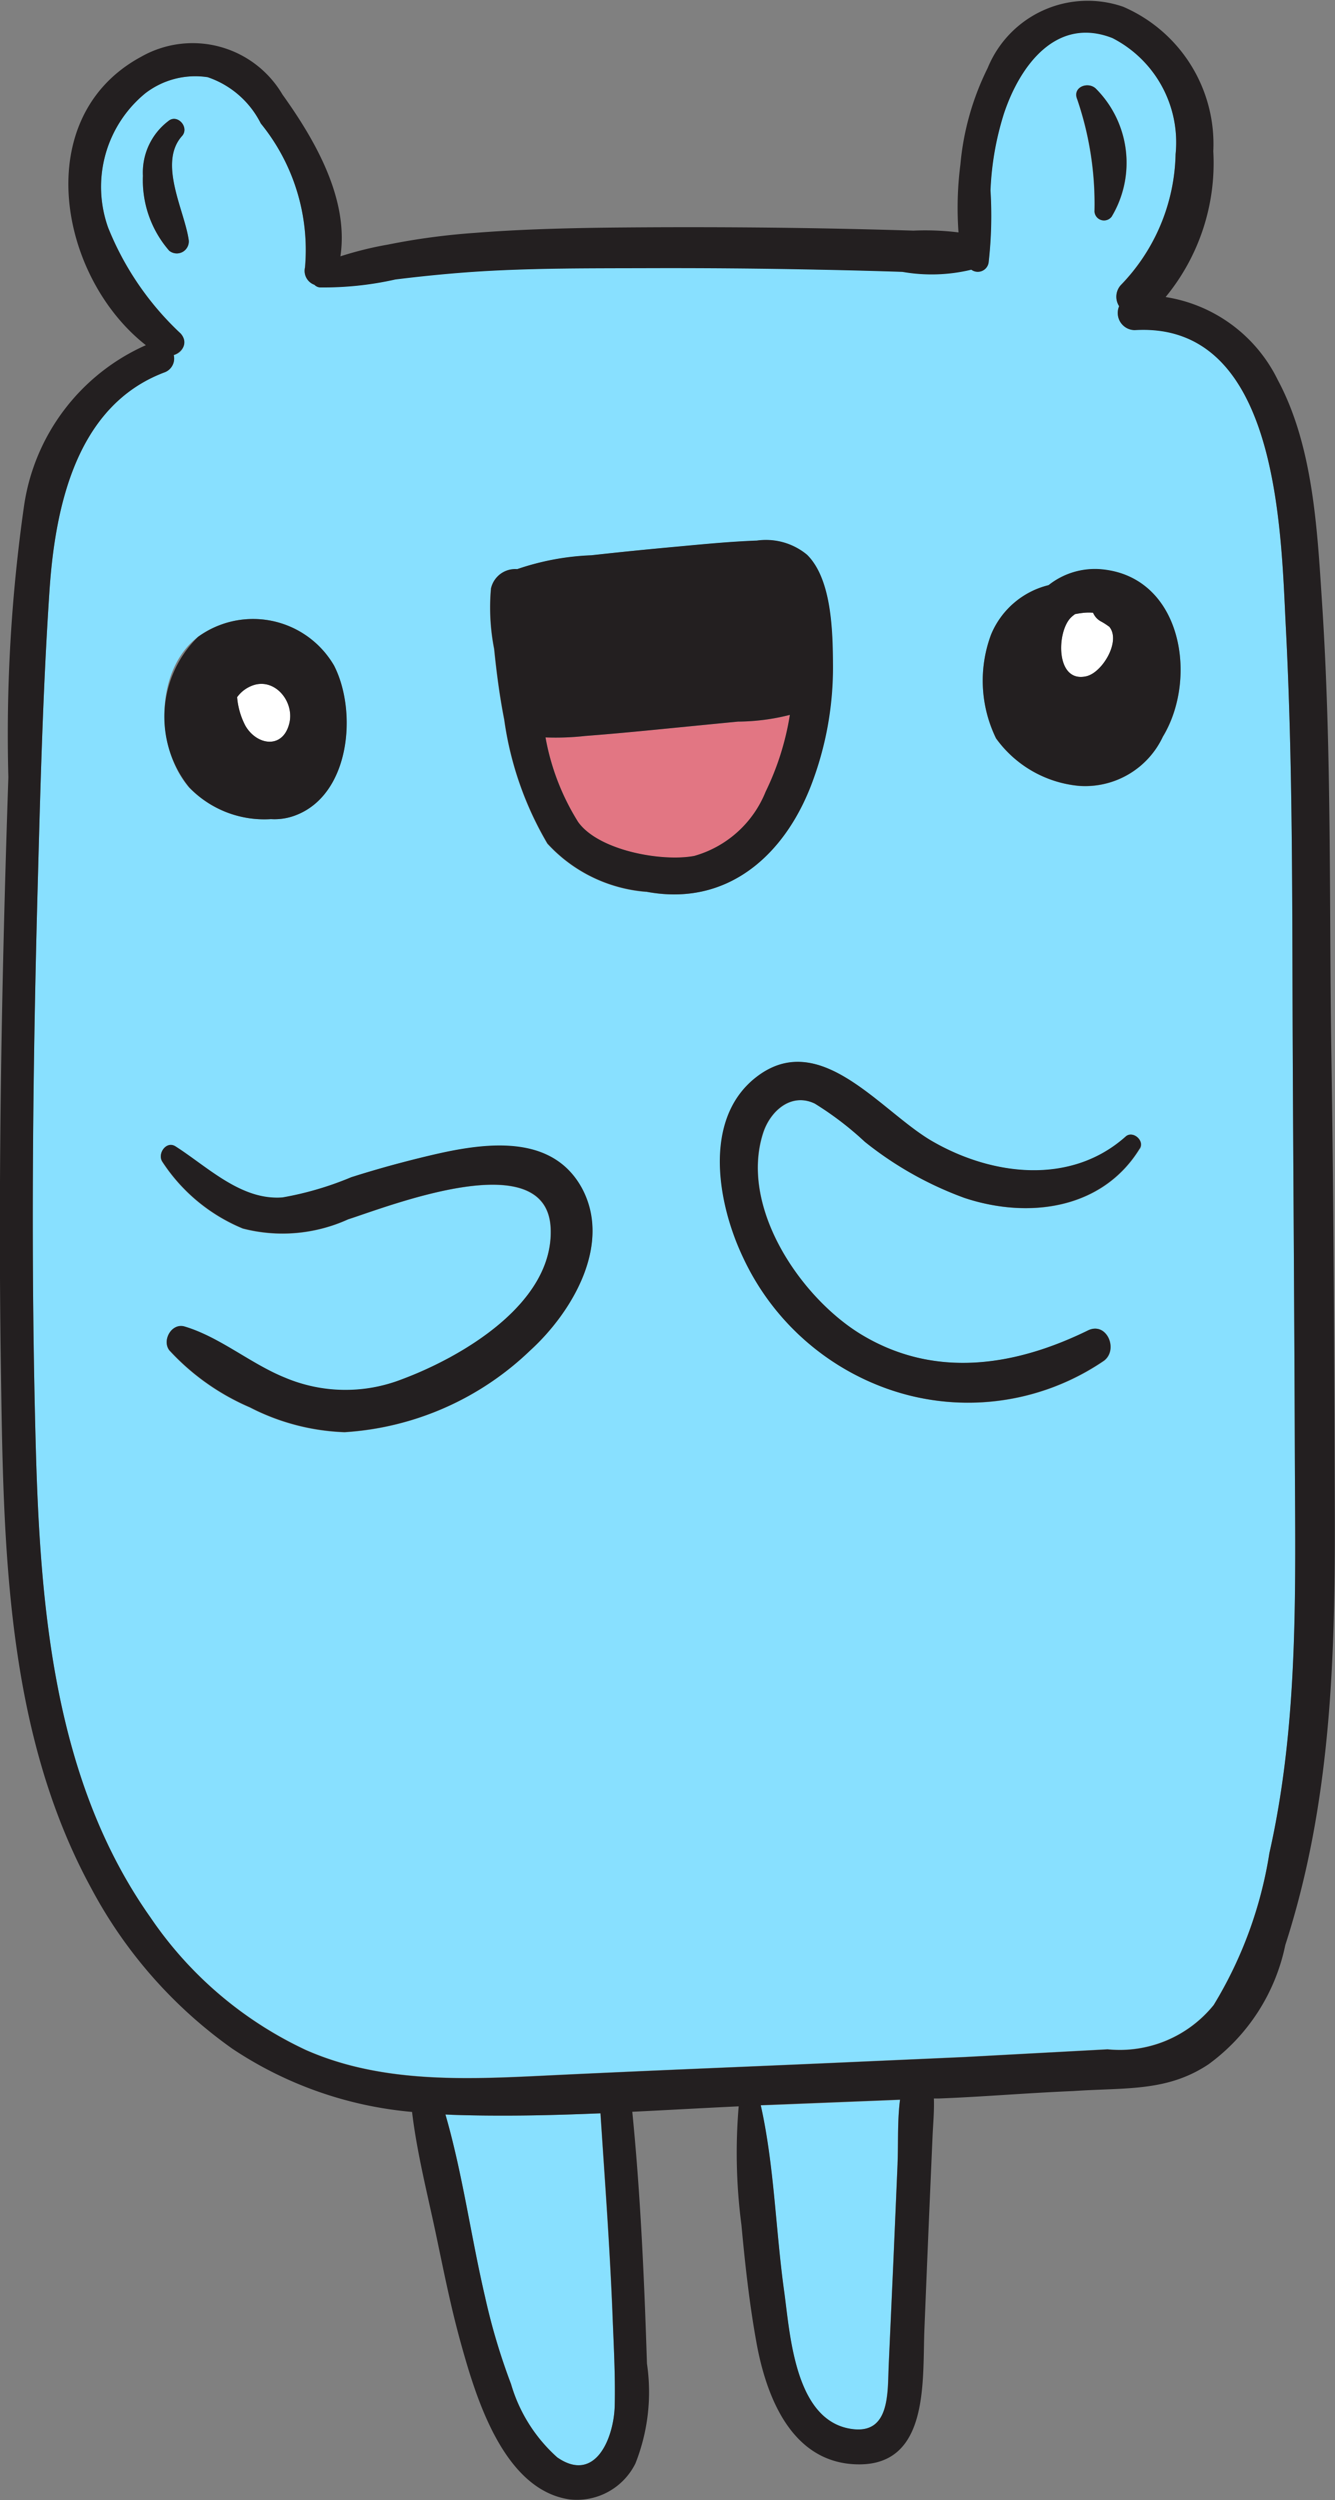 <svg xmlns="http://www.w3.org/2000/svg" width="42.001" height="78.61" viewBox="0 0 42.001 78.61">
  <rect x="0" y="0" width="42.001" height="78.61" fill="#808080" stroke="none"/>
  <g id="doodle-135" transform="translate(-155.837 -13.16)">
    <path id="Trazado_990" data-name="Trazado 990" d="M263.874,502.33c-1.554.065-3.109.1-4.657.048l-.217-.011c.543,1.873.8,3.846,1.248,5.741a19.709,19.709,0,0,0,.815,2.733,4.958,4.958,0,0,0,1.456,2.309c1.206.838,1.784-.622,1.807-1.63s-.038-2-.079-3C264.162,506.458,264.008,504.395,263.874,502.33Z" transform="translate(-89.149 -422.72)" fill="#88e0ff"/>
    <path id="Trazado_991" data-name="Trazado 991" d="M288.241,178.842c-.8.077-1.6.159-2.4.235s-1.6.155-2.406.216a8.367,8.367,0,0,1-1.252.046A7.438,7.438,0,0,0,283.206,182c.64.9,2.634,1.262,3.655,1.068a3.441,3.441,0,0,0,2.251-2.019,8.571,8.571,0,0,0,.763-2.417A6.679,6.679,0,0,1,288.241,178.842Z" transform="translate(-109.18 -142.992)" fill="#e27683"/>
    <path id="Trazado_992" data-name="Trazado 992" d="M402.608,154.961a1.522,1.522,0,0,0-.272,0c-.087.008-.187.023-.293.043a1.135,1.135,0,0,0-.111.088c-.484.437-.515,2.1.469,1.865.512-.122,1.1-1.125.709-1.565a1.821,1.821,0,0,0-.242-.155A.562.562,0,0,1,402.608,154.961Z" transform="translate(-212.381 -122.534)" fill="#fff"/>
    <path id="Trazado_993" data-name="Trazado 993" d="M193.988,23.205a9.209,9.209,0,0,0-.427,2.429,12.936,12.936,0,0,1-.058,2.274.345.345,0,0,1-.543.213,5.414,5.414,0,0,1-2.167.068q-1.358-.043-2.724-.071-2.649-.056-5.3-.046c-1.766,0-3.547,0-5.317.106-.873.056-1.743.136-2.611.25a10.254,10.254,0,0,1-2.381.25.272.272,0,0,1-.167-.082.463.463,0,0,1-.295-.543,6.3,6.3,0,0,0-1.392-4.53,2.9,2.9,0,0,0-1.661-1.451,2.606,2.606,0,0,0-1.971.512,3.8,3.8,0,0,0-1.166,4.227,9.346,9.346,0,0,0,2.278,3.323.405.405,0,0,1-.216.679.463.463,0,0,1-.307.55c-2.782,1.057-3.431,4.267-3.605,6.9-.213,3.213-.292,6.44-.379,9.658-.154,5.728-.206,11.465-.05,17.195.136,5.1.572,10.529,3.608,14.823a12.117,12.117,0,0,0,4.9,4.169c2.468,1.087,5.222.911,7.849.784,2.877-.136,5.756-.253,8.633-.379l4.24-.189,4.492-.242a3.8,3.8,0,0,0,3.338-1.394,13.063,13.063,0,0,0,1.752-4.778c.94-4.151.815-8.4.8-12.633-.014-4.309-.048-8.618-.067-12.925-.02-4.332.007-8.684-.217-13.011-.159-3.055-.234-9.595-4.754-9.32a.537.537,0,0,1-.489-.751.543.543,0,0,1,.056-.666,6.093,6.093,0,0,0,1.72-4.115,3.693,3.693,0,0,0-1.991-3.656C195.632,20.147,194.485,21.714,193.988,23.205Zm-26.264,4.327a3.4,3.4,0,0,1-.825-2.353,2.042,2.042,0,0,1,.8-1.722c.283-.239.671.2.432.469-.769.853.09,2.366.211,3.289A.377.377,0,0,1,167.724,27.532Zm.9,12.147a2.948,2.948,0,0,1,4.287.9c.743,1.449.507,4.066-1.223,4.711a1.845,1.845,0,0,1-.762.115,3.3,3.3,0,0,1-2.581-1c-1.066-1.244-1.069-3.687.283-4.727Zm10.469,22.428a9.261,9.261,0,0,1-5.851,2.581,7.035,7.035,0,0,1-2.98-.781,7.388,7.388,0,0,1-2.533-1.793c-.242-.312.076-.868.478-.747,1.121.336,2.077,1.174,3.172,1.614a4.89,4.89,0,0,0,3.657.049c1.884-.7,4.8-2.392,4.689-4.763-.128-2.648-5.063-.694-6.371-.272a4.987,4.987,0,0,1-3.313.289,5.548,5.548,0,0,1-2.528-2.093c-.174-.25.12-.679.408-.488,1.013.645,2.07,1.709,3.366,1.606a9.893,9.893,0,0,0,2.164-.636c.7-.228,1.415-.425,2.133-.6,1.679-.416,4.075-.931,5.1.925,1,1.769-.277,3.907-1.589,5.11Zm3.642-14.411a4.719,4.719,0,0,1-3.114-1.517,10.592,10.592,0,0,1-1.358-3.9c-.144-.734-.242-1.475-.317-2.22a6.737,6.737,0,0,1-.1-1.9.778.778,0,0,1,.822-.606A8.143,8.143,0,0,1,181,37.114q1.345-.155,2.7-.272c.833-.077,1.671-.159,2.508-.19a2.025,2.025,0,0,1,1.577.446c.785.769.815,2.429.815,3.449a10.324,10.324,0,0,1-.687,3.8c-.854,2.233-2.664,3.813-5.174,3.344Zm15.532,8.073c-1.176,1.913-3.5,2.218-5.512,1.551a11.059,11.059,0,0,1-3.137-1.766,10.236,10.236,0,0,0-1.572-1.2c-.75-.36-1.41.238-1.63.932-.746,2.332,1.179,5.169,3.086,6.325,2.309,1.4,4.837,1,7.147-.128.576-.281.951.592.5.951a7.586,7.586,0,0,1-6.995.823,7.93,7.93,0,0,1-4.356-4.048c-.8-1.675-1.288-4.328.371-5.659,2.013-1.615,3.939,1.045,5.57,1.986,1.873,1.087,4.356,1.4,6.087-.145.22-.2.6.122.448.378Zm.728-12.969a2.7,2.7,0,0,1-2.646,1.564,3.663,3.663,0,0,1-2.61-1.494,4.156,4.156,0,0,1-.155-3.268,2.64,2.64,0,0,1,1.808-1.549,2.345,2.345,0,0,1,1.611-.5c2.569.189,3.108,3.391,2,5.246Zm-1.63-16.327a.3.3,0,0,1-.53-.168,10.285,10.285,0,0,0-.543-3.532c-.168-.394.365-.581.606-.318a3.288,3.288,0,0,1,.478,4.018Z" transform="translate(-6.567 -6.489)" fill="#88e0ff"/>
    <path id="Trazado_994" data-name="Trazado 994" d="M332,499.385c.428,1.91.471,3.924.738,5.862.187,1.358.337,4.075,2.135,4.32,1.206.162,1.115-1.167,1.153-2l.143-3.172q.071-1.588.136-3.172c.027-.641-.009-1.346.077-2.009l-4.068.162Z" transform="translate(-152.232 -420.024)" fill="#88e0ff"/>
    <path id="Trazado_995" data-name="Trazado 995" d="M212.4,172.718c.178-.7-.488-1.494-1.214-1.171a1.044,1.044,0,0,0-.427.346,2.357,2.357,0,0,0,.261.9C211.379,173.408,212.2,173.528,212.4,172.718Z" transform="translate(-47.462 -136.808)" fill="#fff"/>
    <path id="Trazado_996" data-name="Trazado 996" d="M197.286,162.742a1.845,1.845,0,0,0,.762-.115c1.727-.645,1.963-3.26,1.223-4.711a2.948,2.948,0,0,0-4.287-.9,3.524,3.524,0,0,0-.272,4.727A3.275,3.275,0,0,0,197.286,162.742Zm-.64-4.178c.727-.325,1.392.471,1.214,1.171-.205.815-1.022.69-1.38.071a2.357,2.357,0,0,1-.261-.9A1.044,1.044,0,0,1,196.647,158.563Z" transform="translate(-32.922 -123.826)" fill="#231f20"/>
    <path id="Trazado_997" data-name="Trazado 997" d="M385.529,145.37a2.64,2.64,0,0,0-1.808,1.549,4.13,4.13,0,0,0,.155,3.268,3.613,3.613,0,0,0,2.61,1.494,2.7,2.7,0,0,0,2.646-1.564c1.113-1.856.573-5.057-1.991-5.25A2.345,2.345,0,0,0,385.529,145.37Zm1.9,1.3c.391.44-.2,1.443-.709,1.565-.983.232-.951-1.428-.469-1.865a1.131,1.131,0,0,1,.111-.088c.106-.02.206-.035.293-.043a1.524,1.524,0,0,1,.272,0,.562.562,0,0,0,.259.28,1.823,1.823,0,0,1,.236.152Z" transform="translate(-196.701 -113.812)" fill="#231f20"/>
    <path id="Trazado_998" data-name="Trazado 998" d="M279.389,145.931a10.324,10.324,0,0,0,.687-3.8c-.007-1.02-.035-2.68-.815-3.449a2.025,2.025,0,0,0-1.577-.446c-.837.031-1.675.113-2.508.19q-1.349.124-2.7.272a8.169,8.169,0,0,0-2.335.436.778.778,0,0,0-.822.606,6.745,6.745,0,0,0,.1,1.9c.075.744.172,1.486.316,2.22a10.5,10.5,0,0,0,1.358,3.9,4.7,4.7,0,0,0,3.113,1.517C276.712,149.754,278.522,148.174,279.389,145.931Zm-3.676,2.221c-1.022.194-3.016-.17-3.656-1.068a7.489,7.489,0,0,1-1.026-2.658,8.37,8.37,0,0,0,1.252-.046c.8-.061,1.6-.136,2.406-.216s1.6-.158,2.4-.235a6.8,6.8,0,0,0,1.63-.212,8.572,8.572,0,0,1-.763,2.417A3.426,3.426,0,0,1,275.713,148.152Z" transform="translate(-98.032 -108.079)" fill="#231f20"/>
    <path id="Trazado_999" data-name="Trazado 999" d="M335.322,261.291c-1.731,1.543-4.211,1.229-6.087.145-1.63-.941-3.55-3.6-5.57-1.986-1.659,1.331-1.174,3.984-.371,5.659a7.929,7.929,0,0,0,4.356,4.048,7.59,7.59,0,0,0,6.995-.823c.455-.353.079-1.223-.5-.951-2.309,1.132-4.832,1.53-7.147.128-1.9-1.156-3.832-3.992-3.086-6.325.221-.694.882-1.292,1.63-.932a9.984,9.984,0,0,1,1.572,1.2,11.069,11.069,0,0,0,3.137,1.766c2.01.667,4.336.361,5.512-1.551C335.929,261.417,335.546,261.091,335.322,261.291Z" transform="translate(-144.072 -212.394)" fill="#231f20"/>
    <path id="Trazado_1000" data-name="Trazado 1000" d="M201.216,278.593q-1.076.265-2.133.6a10.12,10.12,0,0,1-2.164.636c-1.3.1-2.353-.96-3.366-1.606-.292-.187-.585.238-.408.488a5.548,5.548,0,0,0,2.528,2.093,5,5,0,0,0,3.313-.289c1.308-.418,6.249-2.372,6.371.272.114,2.37-2.805,4.063-4.689,4.763a4.89,4.89,0,0,1-3.657-.049c-1.095-.44-2.051-1.278-3.172-1.614-.408-.121-.72.435-.478.747a7.425,7.425,0,0,0,2.533,1.793,7.035,7.035,0,0,0,2.98.781,9.254,9.254,0,0,0,5.851-2.581c1.312-1.2,2.581-3.342,1.6-5.117C205.287,277.663,202.9,278.177,201.216,278.593Z" transform="translate(-32.194 -229.018)" fill="#231f20"/>
    <path id="Trazado_1001" data-name="Trazado 1001" d="M186.91,15.3a8.509,8.509,0,0,0-.857,3.028,10.671,10.671,0,0,0-.06,2.14,8.515,8.515,0,0,0-1.42-.056q-1.437-.045-2.874-.071-2.8-.05-5.6-.033c-1.766.011-3.545.035-5.311.174a21.483,21.483,0,0,0-2.747.369,11.09,11.09,0,0,0-1.494.369c.272-1.813-.806-3.668-1.823-5.087a3.279,3.279,0,0,0-4.445-1.189c-3.51,1.894-2.605,6.913.147,9.07a6.56,6.56,0,0,0-3.836,5.076A50.789,50.789,0,0,0,156.1,37.6c-.208,6.194-.327,12.4-.235,18.594.082,5.519.136,11.39,2.853,16.359a14.558,14.558,0,0,0,4.424,5.023,12.1,12.1,0,0,0,5.659,1.991c.155,1.3.489,2.595.758,3.874.238,1.132.463,2.269.773,3.382.469,1.693,1.335,4.619,3.422,4.928a2.057,2.057,0,0,0,2.074-1.13,6.085,6.085,0,0,0,.363-3.142c-.084-2.639-.2-5.288-.461-7.917,1.117-.054,2.233-.118,3.347-.171a17.422,17.422,0,0,0,.087,3.733c.115,1.242.249,2.457.467,3.668.3,1.679,1.072,3.738,3.069,3.852,2.4.136,2.153-2.616,2.221-4.259q.079-1.964.163-3.927l.092-2.114c.018-.408.057-.806.042-1.2h.166c1.4-.054,2.68-.168,4.23-.234,1.644-.113,2.938.029,4.245-.841a6.186,6.186,0,0,0,2.415-3.748c1.428-4.418,1.57-8.917,1.558-13.519-.014-4.809-.034-9.618-.107-14.425-.075-4.776.018-9.581-.3-14.349-.149-2.286-.285-4.871-1.391-6.928a4.746,4.746,0,0,0-3.525-2.6,6.626,6.626,0,0,0,1.5-4.583,4.7,4.7,0,0,0-2.834-4.544A3.4,3.4,0,0,0,186.91,15.3ZM175.177,88.8c-.023,1-.6,2.461-1.807,1.63a4.944,4.944,0,0,1-1.456-2.309,19.707,19.707,0,0,1-.815-2.733c-.444-1.9-.706-3.867-1.248-5.741l.223.011c1.547.052,3.1.018,4.657-.048.136,2.065.289,4.128.374,6.2C175.139,86.8,175.2,87.809,175.177,88.8Zm8.9-7.607-.136,3.172-.143,3.172c-.038.837.053,2.165-1.153,2-1.8-.243-1.948-2.96-2.135-4.32-.272-1.937-.31-3.952-.738-5.862l.315-.014,4.068-.162c-.088.663-.052,1.368-.079,2.009Zm8.746-63.184a6.093,6.093,0,0,1-1.72,4.115.543.543,0,0,0-.056.666.538.538,0,0,0,.489.751c4.521-.272,4.6,6.265,4.754,9.32.224,4.327.2,8.679.217,13.011.019,4.308.053,8.616.067,12.925.014,4.229.136,8.478-.8,12.633a13.064,13.064,0,0,1-1.752,4.778,3.8,3.8,0,0,1-3.338,1.394l-4.492.242-4.24.189c-2.877.126-5.756.24-8.633.379-2.627.128-5.381.3-7.849-.784a12.079,12.079,0,0,1-4.9-4.177c-3.036-4.294-3.468-9.726-3.608-14.823-.156-5.73-.1-11.466.05-17.195.087-3.218.166-6.446.379-9.658.174-2.634.823-5.841,3.605-6.9a.463.463,0,0,0,.307-.55c.278-.1.47-.393.216-.679a9.259,9.259,0,0,1-2.278-3.323A3.806,3.806,0,0,1,160.4,16.1a2.572,2.572,0,0,1,1.971-.512,2.916,2.916,0,0,1,1.671,1.455,6.3,6.3,0,0,1,1.392,4.53.463.463,0,0,0,.295.543.272.272,0,0,0,.167.082,10.254,10.254,0,0,0,2.381-.25c.868-.107,1.737-.194,2.611-.25,1.766-.111,3.545-.1,5.317-.106s3.532.01,5.3.046q1.358.026,2.724.071a5.318,5.318,0,0,0,2.167-.068.345.345,0,0,0,.543-.213A12.936,12.936,0,0,0,187,19.149a9.209,9.209,0,0,1,.427-2.429c.5-1.494,1.644-3.058,3.411-2.361A3.686,3.686,0,0,1,192.823,18.011Z" fill="#231f20"/>
    <path id="Trazado_1002" data-name="Trazado 1002" d="M405.133,33.349a10.093,10.093,0,0,1,.543,3.532.3.3,0,0,0,.53.168,3.3,3.3,0,0,0-.471-4.018C405.495,32.767,404.965,32.955,405.133,33.349Z" transform="translate(-215.403 -17.066)" fill="#231f20"/>
    <path id="Trazado_1003" data-name="Trazado 1003" d="M190.4,44.507c-.121-.922-.979-2.436-.211-3.289.239-.272-.149-.708-.432-.469a2.028,2.028,0,0,0-.8,1.722,3.366,3.366,0,0,0,.825,2.353A.378.378,0,0,0,190.4,44.507Z" transform="translate(-28.623 -23.783)" fill="#231f20"/>
  </g>
</svg>
